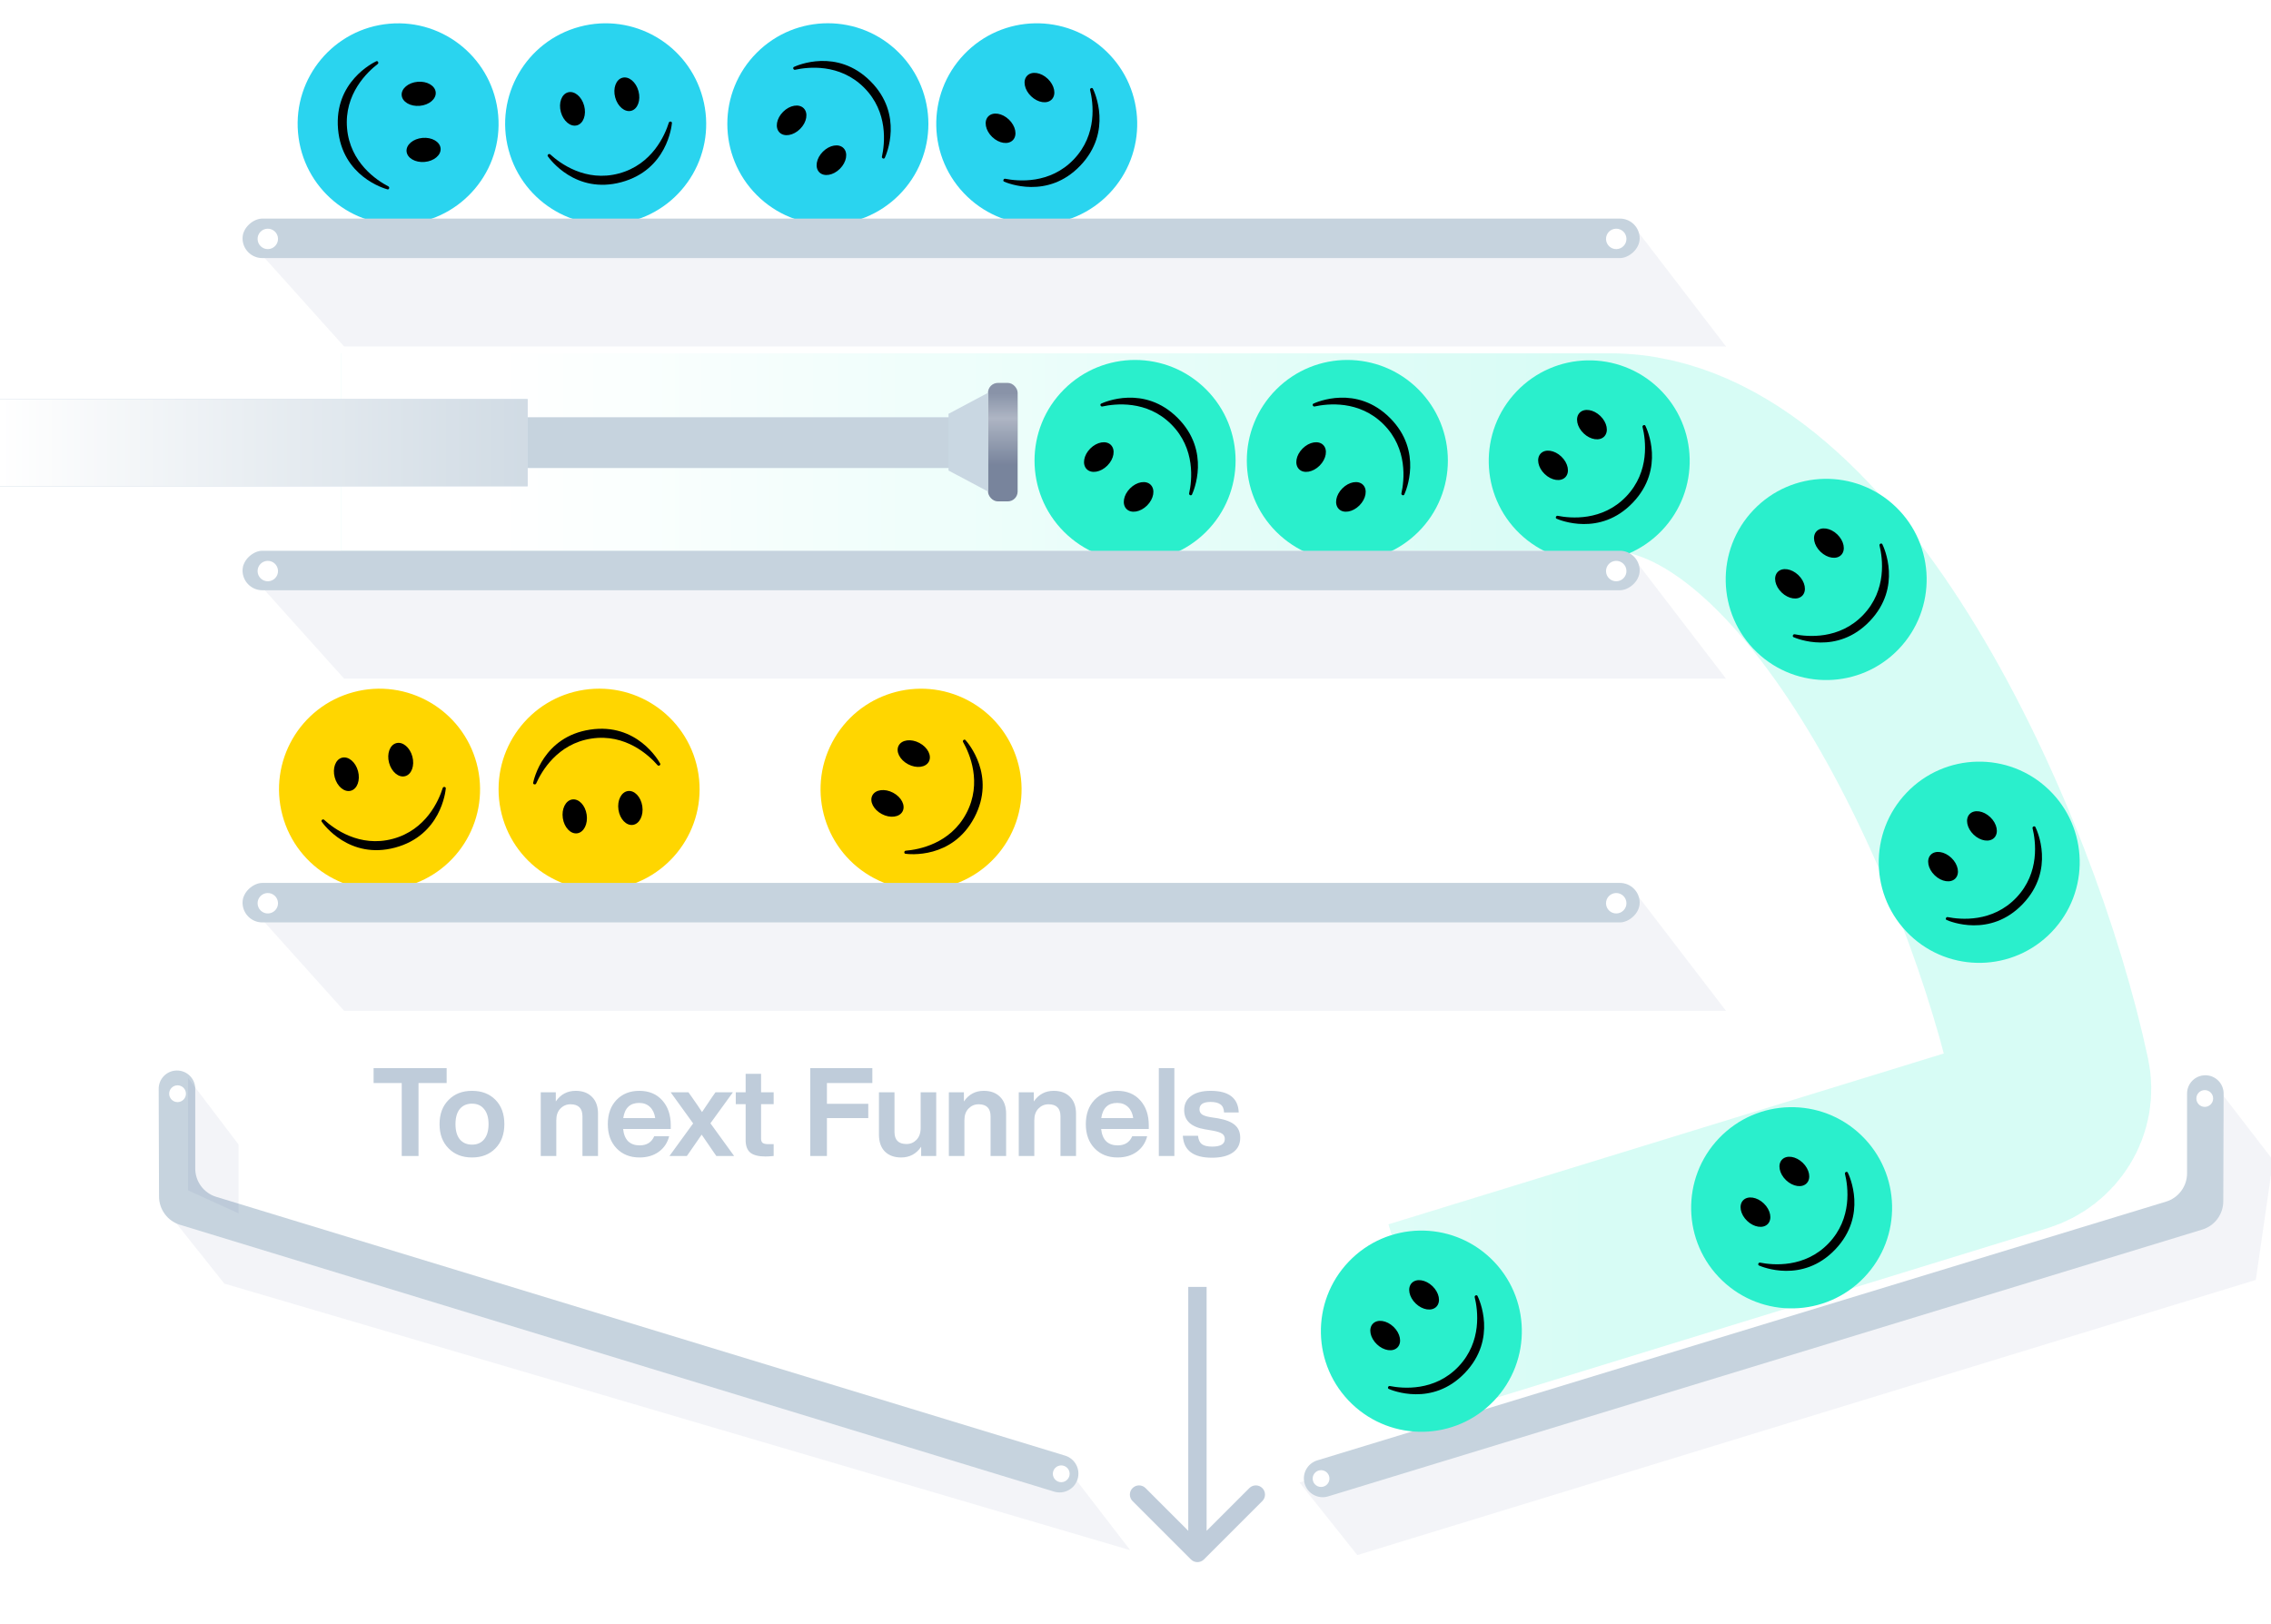 <svg width="495" height="354" viewBox="0 0 495 354" fill="none" xmlns="http://www.w3.org/2000/svg">
<g clip-path="url(#clip0)">
<rect width="495" height="354" fill="white"/>
<path d="M81.431 232.846H97.356V236.101H91.223V252H87.564V236.101H81.431V232.846ZM109.932 245.059C109.932 247.247 109.286 249.005 107.995 250.332C106.704 251.659 105 252.323 102.884 252.323C100.767 252.323 99.064 251.659 97.772 250.332C96.463 249.023 95.808 247.265 95.808 245.059C95.808 242.854 96.463 241.096 97.772 239.787C99.064 238.46 100.767 237.796 102.884 237.796C105 237.796 106.704 238.451 107.995 239.76C109.286 241.069 109.932 242.836 109.932 245.059ZM100.22 248.368C100.866 249.139 101.754 249.525 102.884 249.525C104.013 249.525 104.892 249.139 105.52 248.368C106.165 247.579 106.488 246.476 106.488 245.059C106.488 243.643 106.165 242.549 105.52 241.777C104.892 240.988 104.013 240.594 102.884 240.594C101.754 240.594 100.866 240.979 100.22 241.751C99.593 242.522 99.279 243.625 99.279 245.059C99.279 246.494 99.593 247.597 100.22 248.368ZM125.477 237.796C126.984 237.796 128.168 238.235 129.028 239.114C129.907 239.975 130.347 241.204 130.347 242.8V252H126.957V243.365C126.957 241.607 126.087 240.728 124.348 240.728C123.487 240.728 122.751 241.042 122.142 241.67C121.55 242.28 121.254 243.131 121.254 244.225V252H117.864V238.119H121.146V240.11C122.204 238.567 123.648 237.796 125.477 237.796ZM146.202 245.302V246.109H135.818C135.944 247.292 136.312 248.189 136.921 248.799C137.549 249.391 138.383 249.686 139.423 249.686C140.966 249.686 142.024 249.023 142.598 247.696H145.853C145.494 249.113 144.741 250.242 143.593 251.085C142.445 251.91 141.046 252.323 139.396 252.323C137.334 252.323 135.666 251.659 134.393 250.332C133.119 249.005 132.483 247.247 132.483 245.059C132.483 242.871 133.11 241.114 134.366 239.787C135.639 238.46 137.298 237.796 139.343 237.796C141.441 237.796 143.109 238.487 144.346 239.867C145.584 241.248 146.202 243.06 146.202 245.302ZM139.316 240.432C137.325 240.432 136.168 241.535 135.845 243.741H142.813C142.669 242.719 142.293 241.912 141.683 241.32C141.073 240.728 140.284 240.432 139.316 240.432ZM159.745 238.119L154.849 244.871L160.014 252H156.14L155.629 251.274C154.75 249.982 154.266 249.274 154.176 249.148C153.477 248.162 153.064 247.561 152.939 247.346C151.666 249.193 150.76 250.502 150.222 251.274L149.711 252H145.918L151.083 244.898L146.187 238.119H150.06L150.787 239.141C151.737 240.486 152.482 241.58 153.02 242.423C153.898 241.096 154.634 240.002 155.226 239.141L155.952 238.119H159.745ZM168.632 238.119V240.701H165.888V248.207C165.888 248.655 166.004 248.969 166.237 249.148C166.489 249.328 166.901 249.417 167.475 249.417H168.632V252C167.896 252.072 167.305 252.108 166.856 252.108C165.35 252.108 164.247 251.83 163.547 251.274C162.866 250.7 162.525 249.794 162.525 248.557V240.701H160.373V238.119H162.525V234.084H165.888V238.119H168.632ZM190.142 232.846V236.101H180.242V240.621H189.254V243.741H180.242V252H176.61V232.846H190.142ZM200.673 245.893V238.119H204.063V252H200.781V249.982C199.723 251.543 198.27 252.323 196.423 252.323C194.934 252.323 193.751 251.892 192.872 251.032C192.011 250.153 191.581 248.915 191.581 247.319V238.119H194.97V246.754C194.97 248.512 195.84 249.391 197.58 249.391C198.44 249.391 199.167 249.086 199.759 248.476C200.368 247.848 200.673 246.987 200.673 245.893ZM214.431 237.796C215.937 237.796 217.121 238.235 217.982 239.114C218.861 239.975 219.3 241.204 219.3 242.8V252H215.91V243.365C215.91 241.607 215.041 240.728 213.301 240.728C212.44 240.728 211.705 241.042 211.095 241.67C210.503 242.28 210.207 243.131 210.207 244.225V252H206.818V238.119H210.1V240.11C211.158 238.567 212.601 237.796 214.431 237.796ZM229.668 237.796C231.174 237.796 232.358 238.235 233.219 239.114C234.098 239.975 234.537 241.204 234.537 242.8V252H231.147V243.365C231.147 241.607 230.278 240.728 228.538 240.728C227.677 240.728 226.942 241.042 226.332 241.67C225.74 242.28 225.444 243.131 225.444 244.225V252H222.055V238.119H225.337V240.11C226.395 238.567 227.839 237.796 229.668 237.796ZM250.393 245.302V246.109H240.009C240.135 247.292 240.502 248.189 241.112 248.799C241.74 249.391 242.574 249.686 243.614 249.686C245.156 249.686 246.214 249.023 246.788 247.696H250.043C249.685 249.113 248.931 250.242 247.784 251.085C246.636 251.91 245.237 252.323 243.587 252.323C241.524 252.323 239.857 251.659 238.583 250.332C237.31 249.005 236.673 247.247 236.673 245.059C236.673 242.871 237.301 241.114 238.556 239.787C239.83 238.46 241.489 237.796 243.533 237.796C245.631 237.796 247.299 238.487 248.537 239.867C249.774 241.248 250.393 243.06 250.393 245.302ZM243.506 240.432C241.515 240.432 240.359 241.535 240.036 243.741H247.003C246.86 242.719 246.483 241.912 245.874 241.32C245.264 240.728 244.475 240.432 243.506 240.432ZM255.971 252H252.582V232.846H255.971V252ZM264.164 252.377C260.111 252.377 257.994 250.78 257.815 247.588H261.124C261.214 248.449 261.492 249.059 261.958 249.417C262.442 249.776 263.195 249.955 264.218 249.955C266.047 249.955 266.962 249.4 266.962 248.288C266.962 247.785 266.764 247.4 266.37 247.131C265.975 246.862 265.267 246.638 264.244 246.458L262.657 246.189C259.626 245.687 258.111 244.288 258.111 241.993C258.111 240.683 258.613 239.661 259.617 238.926C260.622 238.173 262.039 237.796 263.868 237.796C267.831 237.796 269.876 239.365 270.001 242.504H266.8C266.764 241.679 266.504 241.096 266.02 240.755C265.536 240.397 264.818 240.217 263.868 240.217C262.254 240.217 261.447 240.755 261.447 241.831C261.447 242.298 261.626 242.665 261.985 242.934C262.343 243.185 262.935 243.383 263.76 243.526L265.509 243.795C267.195 244.1 268.414 244.584 269.167 245.248C269.939 245.911 270.324 246.835 270.324 248.019C270.324 249.417 269.786 250.494 268.71 251.247C267.634 252 266.119 252.377 264.164 252.377Z" fill="#BFCCDA"/>
<path d="M74.389 98.541C88.916 98.541 310.476 98.541 350.936 98.541C397.487 98.541 436.424 184.742 447.162 235.286C448.273 240.515 445.067 245.595 439.958 247.167L308.97 287.471" stroke="#2AEFCC" stroke-opacity="0.19" stroke-width="43.042"/>
<path d="M74.389 98.541C88.916 98.541 310.476 98.541 350.936 98.541C397.487 98.541 436.424 184.742 447.162 235.286C448.273 240.515 445.067 245.595 439.958 247.167L308.97 287.471" stroke="url(#paint0_linear)" stroke-width="43.042"/>
<g filter="url(#filter0_f)">
<path d="M295.846 339.003L283.249 323.178L479.092 262.919L482.858 236.555L495.455 252.919L491.689 279.013L295.846 339.003Z" fill="#001D74" fill-opacity="0.05"/>
</g>
<g filter="url(#filter1_f)">
<path d="M48.892 279.82L36.294 263.995L233.751 321.564L246.348 337.927L48.892 279.82Z" fill="#001D74" fill-opacity="0.05"/>
</g>
<path d="M34.588 237.361L34.665 260.846C34.674 263.677 36.528 266.173 39.236 267L229.76 325.164C231.951 325.833 234.266 324.576 234.898 322.374C235.516 320.223 234.294 317.973 232.153 317.32L47.13 260.906C44.413 260.078 42.557 257.571 42.557 254.731V237.348C42.557 235.147 40.773 233.364 38.572 233.364C36.367 233.364 34.581 235.155 34.588 237.361Z" fill="#C6D3DE"/>
<g filter="url(#filter2_f)">
<path d="M52 264.5L41 259.5V235L52 249.5V264.5Z" fill="#001D74" fill-opacity="0.05"/>
</g>
<circle cx="231.316" cy="321.281" r="1.829" transform="rotate(88.715 231.316 321.281)" fill="white"/>
<circle cx="38.702" cy="238.425" r="1.829" transform="rotate(88.715 38.702 238.425)" fill="white"/>
<path d="M484.673 238.4L484.597 261.885C484.587 264.717 482.734 267.212 480.026 268.039L289.5 326.203C287.309 326.872 284.994 325.616 284.362 323.414C283.744 321.262 284.966 319.013 287.107 318.36L472.131 261.946C474.848 261.117 476.705 258.611 476.705 255.77V238.387C476.705 236.187 478.489 234.403 480.689 234.403C482.895 234.403 484.68 236.195 484.673 238.4Z" fill="#C6D3DE"/>
<ellipse rx="1.829" ry="1.829" transform="matrix(-0.022 1 1 0.022 287.946 322.321)" fill="white"/>
<ellipse rx="1.829" ry="1.829" transform="matrix(-0.022 1 1 0.022 480.559 239.465)" fill="white"/>
<ellipse rx="21.916" ry="21.915" transform="matrix(-0.691 0.723 0.722 0.692 398.045 126.315)" fill="#2AEFCC"/>
<path d="M410.231 118.564C410.007 118.349 409.596 118.602 409.67 118.904C410.345 121.665 411.327 128.591 406.118 134.044C400.91 139.496 393.954 138.823 391.169 138.271C390.865 138.211 390.631 138.633 390.855 138.848C390.878 138.87 390.9 138.886 390.929 138.899C391.593 139.192 400.409 142.876 407.543 135.408C414.677 127.939 410.607 119.286 410.286 118.636C410.272 118.607 410.255 118.586 410.231 118.564Z" fill="black"/>
<ellipse rx="2.63" ry="3.725" transform="matrix(-0.691 0.723 0.722 0.692 398.64 118.392)" fill="black"/>
<ellipse rx="2.63" ry="3.725" transform="matrix(-0.691 0.723 0.722 0.692 390.162 127.268)" fill="black"/>
<ellipse rx="21.916" ry="21.915" transform="matrix(-0.691 0.723 0.722 0.692 431.404 187.966)" fill="#2AEFCC"/>
<path d="M443.59 180.215C443.366 180 442.954 180.253 443.028 180.555C443.704 183.316 444.685 190.242 439.477 195.695C434.268 201.147 427.313 200.475 424.527 199.922C424.223 199.862 423.989 200.285 424.213 200.499C424.236 200.521 424.258 200.538 424.288 200.55C424.951 200.843 433.767 204.527 440.901 197.059C448.036 189.59 443.966 180.938 443.644 180.287C443.63 180.258 443.613 180.237 443.59 180.215Z" fill="black"/>
<ellipse rx="2.63" ry="3.725" transform="matrix(-0.691 0.723 0.722 0.692 431.998 180.043)" fill="black"/>
<ellipse rx="2.63" ry="3.725" transform="matrix(-0.691 0.723 0.722 0.692 423.521 188.919)" fill="black"/>
<ellipse rx="21.916" ry="21.915" transform="matrix(-0.691 0.723 0.722 0.692 390.513 263.29)" fill="#2AEFCC"/>
<path d="M402.699 255.539C402.475 255.324 402.063 255.577 402.137 255.879C402.813 258.64 403.794 265.566 398.586 271.019C393.377 276.471 386.422 275.798 383.636 275.246C383.332 275.186 383.098 275.609 383.322 275.823C383.345 275.845 383.367 275.861 383.397 275.874C384.06 276.167 392.876 279.851 400.01 272.383C407.144 264.914 403.075 256.262 402.753 255.611C402.739 255.582 402.722 255.561 402.699 255.539Z" fill="black"/>
<ellipse rx="2.63" ry="3.725" transform="matrix(-0.691 0.723 0.722 0.692 391.108 255.367)" fill="black"/>
<ellipse rx="2.63" ry="3.725" transform="matrix(-0.691 0.723 0.722 0.692 382.63 264.243)" fill="black"/>
<ellipse rx="21.916" ry="21.915" transform="matrix(-0.691 0.723 0.722 0.692 309.808 290.191)" fill="#2AEFCC"/>
<path d="M321.995 282.44C321.771 282.225 321.36 282.478 321.433 282.78C322.109 285.541 323.091 292.467 317.882 297.92C312.673 303.372 305.718 302.7 302.933 302.147C302.629 302.087 302.394 302.51 302.618 302.724C302.641 302.746 302.664 302.763 302.693 302.776C303.356 303.068 312.172 306.752 319.307 299.284C326.441 291.815 322.371 283.163 322.05 282.512C322.035 282.484 322.018 282.462 321.995 282.44Z" fill="black"/>
<ellipse rx="2.63" ry="3.725" transform="matrix(-0.691 0.723 0.722 0.692 310.404 282.269)" fill="black"/>
<ellipse rx="2.63" ry="3.725" transform="matrix(-0.691 0.723 0.722 0.692 301.926 291.144)" fill="black"/>
<ellipse rx="21.916" ry="21.915" transform="matrix(-0.691 0.723 0.722 0.692 346.395 100.489)" fill="#2AEFCC"/>
<path d="M358.58 92.738C358.356 92.524 357.945 92.777 358.018 93.078C358.694 95.839 359.675 102.766 354.467 108.218C349.258 113.671 342.303 112.998 339.518 112.445C339.214 112.385 338.979 112.808 339.203 113.022C339.226 113.045 339.249 113.061 339.278 113.074C339.941 113.366 348.757 117.05 355.892 109.582C363.026 102.114 358.956 93.461 358.635 92.811C358.62 92.782 358.603 92.76 358.58 92.738Z" fill="black"/>
<ellipse rx="2.63" ry="3.725" transform="matrix(-0.691 0.723 0.722 0.692 346.989 92.567)" fill="black"/>
<ellipse rx="2.63" ry="3.725" transform="matrix(-0.691 0.723 0.722 0.692 338.511 101.442)" fill="black"/>
<circle r="21.915" transform="matrix(0.707 0.708 0.707 -0.708 293.675 100.411)" fill="#2AEFCC"/>
<path d="M286.204 88.041C285.985 88.261 286.229 88.678 286.531 88.611C289.304 87.997 296.243 87.169 301.571 92.504C306.9 97.838 306.073 104.785 305.459 107.56C305.392 107.863 305.809 108.107 306.028 107.888C306.051 107.865 306.068 107.843 306.081 107.814C306.388 107.157 310.264 98.415 302.965 91.108C295.666 83.801 286.935 87.681 286.278 87.988C286.249 88.002 286.227 88.019 286.204 88.041Z" fill="black"/>
<ellipse rx="2.63" ry="3.726" transform="matrix(0.707 0.708 0.707 -0.708 285.778 99.638)" fill="black"/>
<ellipse rx="2.63" ry="3.726" transform="matrix(0.707 0.708 0.707 -0.708 294.449 108.322)" fill="black"/>
<circle r="21.915" transform="matrix(0.707 0.708 0.707 -0.708 247.404 100.411)" fill="#2AEFCC"/>
<path d="M239.934 88.043C239.715 88.262 239.959 88.68 240.261 88.613C243.034 87.998 249.973 87.17 255.301 92.505C260.63 97.84 259.803 104.786 259.189 107.562C259.122 107.865 259.539 108.109 259.758 107.889C259.781 107.866 259.798 107.844 259.811 107.815C260.118 107.158 263.994 98.417 256.695 91.109C249.396 83.802 240.665 87.683 240.008 87.99C239.979 88.003 239.957 88.02 239.934 88.043Z" fill="black"/>
<ellipse rx="2.63" ry="3.726" transform="matrix(0.707 0.708 0.707 -0.708 239.504 99.638)" fill="black"/>
<ellipse rx="2.63" ry="3.726" transform="matrix(0.707 0.708 0.707 -0.708 248.175 108.322)" fill="black"/>
<ellipse rx="21.922" ry="21.908" transform="matrix(-0.467 0.884 0.884 0.468 200.761 172.062)" fill="#FFD600"/>
<path d="M210.363 161.271C210.089 161.126 209.763 161.482 209.916 161.752C211.32 164.223 214.156 170.617 210.635 177.287C207.114 183.958 200.24 185.215 197.41 185.446C197.101 185.471 196.991 185.942 197.265 186.087C197.294 186.102 197.32 186.112 197.351 186.116C198.07 186.216 207.556 187.346 212.378 178.209C217.2 169.073 210.923 161.864 210.436 161.326C210.414 161.303 210.392 161.286 210.363 161.271Z" fill="black"/>
<ellipse rx="2.631" ry="3.724" transform="matrix(-0.467 0.884 0.884 0.468 199.169 164.281)" fill="black"/>
<ellipse rx="2.631" ry="3.724" transform="matrix(-0.467 0.884 0.884 0.468 193.439 175.136)" fill="black"/>
<ellipse rx="21.903" ry="21.927" transform="matrix(0.989 -0.15 -0.149 -0.989 130.58 172.062)" fill="#FFD600"/>
<path d="M116.208 170.737C116.254 171.044 116.735 171.095 116.861 170.812C118.012 168.213 121.465 162.132 128.916 161.005C136.367 159.878 141.461 164.667 143.328 166.809C143.531 167.043 143.975 166.852 143.929 166.545C143.924 166.513 143.917 166.487 143.901 166.459C143.555 165.822 138.829 157.51 128.622 159.054C118.415 160.597 116.352 169.936 116.209 170.647C116.203 170.678 116.203 170.706 116.208 170.737Z" fill="black"/>
<ellipse rx="2.628" ry="3.728" transform="matrix(0.989 -0.15 -0.149 -0.989 125.275 177.968)" fill="black"/>
<ellipse rx="2.628" ry="3.728" transform="matrix(0.989 -0.15 -0.149 -0.989 137.402 176.133)" fill="black"/>
<ellipse rx="21.904" ry="21.926" transform="matrix(-0.966 0.259 0.259 0.966 82.727 172.062)" fill="#FFD600"/>
<path d="M97.158 171.773C97.078 171.473 96.595 171.476 96.502 171.772C95.647 174.483 92.894 180.912 85.615 182.865C78.336 184.817 72.741 180.627 70.646 178.707C70.418 178.498 69.998 178.737 70.078 179.037C70.086 179.068 70.097 179.093 70.115 179.12C70.53 179.714 76.154 187.446 86.125 184.771C96.096 182.096 97.105 172.585 97.168 171.863C97.17 171.831 97.167 171.804 97.158 171.773Z" fill="black"/>
<ellipse rx="2.629" ry="3.727" transform="matrix(-0.966 0.259 0.259 0.966 87.342 165.602)" fill="black"/>
<ellipse rx="2.629" ry="3.727" transform="matrix(-0.966 0.259 0.259 0.966 75.497 168.779)" fill="black"/>
<ellipse rx="21.916" ry="21.915" transform="matrix(-0.691 0.723 0.722 0.692 225.973 27.011)" fill="#2AD4EF"/>
<path d="M238.16 19.261C237.936 19.046 237.524 19.299 237.598 19.601C238.273 22.362 239.255 29.288 234.047 34.741C228.838 40.193 221.883 39.52 219.097 38.968C218.793 38.908 218.559 39.331 218.783 39.545C218.806 39.567 218.828 39.583 218.858 39.596C219.521 39.889 228.337 43.573 235.471 36.105C242.605 28.636 238.536 19.983 238.214 19.333C238.2 19.304 238.183 19.283 238.16 19.261Z" fill="black"/>
<ellipse rx="2.63" ry="3.725" transform="matrix(-0.691 0.723 0.722 0.692 226.568 19.088)" fill="black"/>
<ellipse rx="2.63" ry="3.725" transform="matrix(-0.691 0.723 0.722 0.692 218.09 27.964)" fill="black"/>
<circle r="21.915" transform="matrix(0.707 0.708 0.707 -0.708 180.445 27.01)" fill="#2AD4EF"/>
<path d="M172.975 14.643C172.756 14.862 172.999 15.28 173.302 15.212C176.074 14.598 183.013 13.77 188.342 19.105C193.671 24.439 192.844 31.386 192.23 34.161C192.163 34.465 192.58 34.708 192.799 34.489C192.822 34.466 192.838 34.444 192.852 34.415C193.159 33.758 197.035 25.016 189.736 17.709C182.437 10.402 173.705 14.282 173.049 14.589C173.019 14.603 172.998 14.62 172.975 14.643Z" fill="black"/>
<ellipse rx="2.63" ry="3.726" transform="matrix(0.707 0.708 0.707 -0.708 172.545 26.239)" fill="black"/>
<ellipse rx="2.63" ry="3.726" transform="matrix(0.707 0.708 0.707 -0.708 181.221 34.923)" fill="black"/>
<ellipse rx="21.904" ry="21.926" transform="matrix(-0.966 0.259 0.259 0.966 132.015 27.01)" fill="#2AD4EF"/>
<path d="M146.448 26.721C146.368 26.421 145.885 26.424 145.792 26.72C144.937 29.431 142.184 35.86 134.905 37.813C127.626 39.765 122.031 35.575 119.936 33.655C119.708 33.446 119.288 33.685 119.368 33.985C119.376 34.016 119.387 34.041 119.405 34.068C119.82 34.662 125.444 42.394 135.415 39.719C145.386 37.044 146.395 27.533 146.458 26.811C146.46 26.779 146.457 26.752 146.448 26.721Z" fill="black"/>
<ellipse rx="2.629" ry="3.727" transform="matrix(-0.966 0.259 0.259 0.966 136.63 20.549)" fill="black"/>
<ellipse rx="2.629" ry="3.727" transform="matrix(-0.966 0.259 0.259 0.966 124.784 23.727)" fill="black"/>
<ellipse rx="21.927" ry="21.903" transform="matrix(-0.087 -0.996 -0.996 0.087 86.774 27.009)" fill="#2AD4EF"/>
<path d="M84.55 41.288C84.859 41.261 84.941 40.785 84.666 40.641C82.148 39.327 76.302 35.495 75.647 27.979C74.992 20.462 80.087 15.674 82.34 13.944C82.586 13.755 82.423 13.3 82.114 13.327C82.082 13.33 82.055 13.336 82.026 13.349C81.368 13.655 72.786 17.856 73.683 28.15C74.58 38.444 83.759 41.093 84.46 41.281C84.491 41.289 84.518 41.291 84.55 41.288Z" fill="black"/>
<ellipse rx="2.631" ry="3.724" transform="matrix(-0.087 -0.996 -0.996 0.087 92.327 32.681)" fill="black"/>
<ellipse rx="2.631" ry="3.724" transform="matrix(-0.087 -0.996 -0.996 0.087 91.263 20.45)" fill="black"/>
<g filter="url(#filter3_f)">
<path d="M75.016 220.364L52.867 195.702H357.307L376.217 220.364H75.016Z" fill="#001D74" fill-opacity="0.05"/>
</g>
<rect x="357.392" y="192.473" width="8.608" height="304.524" rx="4.304" transform="rotate(90 357.392 192.473)" fill="#C6D3DE"/>
<circle cx="58.372" cy="196.902" r="2.226" transform="rotate(-1.311 58.372 196.902)" fill="white"/>
<circle cx="352.282" cy="196.902" r="2.226" transform="rotate(-1.311 352.282 196.902)" fill="white"/>
<g filter="url(#filter4_f)">
<path d="M75.016 147.952L52.867 123.29H357.307L376.217 147.952H75.016Z" fill="#001D74" fill-opacity="0.05"/>
</g>
<rect x="357.392" y="120.062" width="8.608" height="304.524" rx="4.304" transform="rotate(90 357.392 120.062)" fill="#C6D3DE"/>
<circle cx="58.372" cy="124.49" r="2.226" transform="rotate(-1.311 58.372 124.49)" fill="white"/>
<circle cx="352.282" cy="124.49" r="2.226" transform="rotate(-1.311 352.282 124.49)" fill="white"/>
<g filter="url(#filter5_f)">
<path d="M75.016 75.541L52.867 50.879H357.307L376.217 75.541H75.016Z" fill="#001D74" fill-opacity="0.05"/>
</g>
<rect x="357.392" y="47.651" width="8.608" height="304.524" rx="4.304" transform="rotate(90 357.392 47.651)" fill="#C6D3DE"/>
<circle cx="58.372" cy="52.079" r="2.226" transform="rotate(-1.311 58.372 52.079)" fill="white"/>
<circle cx="352.282" cy="52.079" r="2.226" transform="rotate(-1.311 352.282 52.079)" fill="white"/>
<g filter="url(#filter6_i)">
<rect x="94" y="91" width="113" height="11" fill="#C6D3DE"/>
<rect x="94" y="91" width="113" height="11" fill="#C6D3DE"/>
</g>
<rect x="215.353" y="83.476" width="6.456" height="25.825" rx="2.152" fill="#78849C"/>
<rect x="215.353" y="83.476" width="6.456" height="25.825" rx="2.152" fill="url(#paint1_linear)" fill-opacity="0.4"/>
<rect y="87" width="115" height="19" fill="#D9E7F2"/>
<rect y="87" width="115" height="19" fill="#C6D3DE"/>
<rect y="87" width="115" height="19" fill="url(#paint2_linear)"/>
<path d="M215.353 85.628L215.353 107.149L206.745 102.572L206.745 90.206L215.353 85.628Z" fill="#C9D7E2"/>
<path d="M259.586 339.951C260.367 340.732 261.633 340.732 262.414 339.951L275.142 327.223C275.923 326.442 275.923 325.176 275.142 324.395C274.361 323.614 273.095 323.614 272.314 324.395L261 335.709L249.686 324.395C248.905 323.614 247.639 323.614 246.858 324.395C246.077 325.176 246.077 326.442 246.858 327.223L259.586 339.951ZM259 280.537L259 338.537L263 338.537L263 280.537L259 280.537Z" fill="#BFCCDA"/>
</g>
<defs>
<filter id="filter0_f" x="279.904" y="233.21" width="218.897" height="109.139" filterUnits="userSpaceOnUse" color-interpolation-filters="sRGB">
<feFlood flood-opacity="0" result="BackgroundImageFix"/>
<feBlend mode="normal" in="SourceGraphic" in2="BackgroundImageFix" result="shape"/>
<feGaussianBlur stdDeviation="1.673" result="effect1_foregroundBlur"/>
</filter>
<filter id="filter1_f" x="32.949" y="260.649" width="216.745" height="80.623" filterUnits="userSpaceOnUse" color-interpolation-filters="sRGB">
<feFlood flood-opacity="0" result="BackgroundImageFix"/>
<feBlend mode="normal" in="SourceGraphic" in2="BackgroundImageFix" result="shape"/>
<feGaussianBlur stdDeviation="1.673" result="effect1_foregroundBlur"/>
</filter>
<filter id="filter2_f" x="37.891" y="231.891" width="17.218" height="35.718" filterUnits="userSpaceOnUse" color-interpolation-filters="sRGB">
<feFlood flood-opacity="0" result="BackgroundImageFix"/>
<feBlend mode="normal" in="SourceGraphic" in2="BackgroundImageFix" result="shape"/>
<feGaussianBlur stdDeviation="1.554" result="effect1_foregroundBlur"/>
</filter>
<filter id="filter3_f" x="49.522" y="192.356" width="330.04" height="31.353" filterUnits="userSpaceOnUse" color-interpolation-filters="sRGB">
<feFlood flood-opacity="0" result="BackgroundImageFix"/>
<feBlend mode="normal" in="SourceGraphic" in2="BackgroundImageFix" result="shape"/>
<feGaussianBlur stdDeviation="1.673" result="effect1_foregroundBlur"/>
</filter>
<filter id="filter4_f" x="49.522" y="119.945" width="330.04" height="31.353" filterUnits="userSpaceOnUse" color-interpolation-filters="sRGB">
<feFlood flood-opacity="0" result="BackgroundImageFix"/>
<feBlend mode="normal" in="SourceGraphic" in2="BackgroundImageFix" result="shape"/>
<feGaussianBlur stdDeviation="1.673" result="effect1_foregroundBlur"/>
</filter>
<filter id="filter5_f" x="49.522" y="47.533" width="330.04" height="31.353" filterUnits="userSpaceOnUse" color-interpolation-filters="sRGB">
<feFlood flood-opacity="0" result="BackgroundImageFix"/>
<feBlend mode="normal" in="SourceGraphic" in2="BackgroundImageFix" result="shape"/>
<feGaussianBlur stdDeviation="1.673" result="effect1_foregroundBlur"/>
</filter>
<filter id="filter6_i" x="94" y="91" width="114.076" height="11" filterUnits="userSpaceOnUse" color-interpolation-filters="sRGB">
<feFlood flood-opacity="0" result="BackgroundImageFix"/>
<feBlend mode="normal" in="SourceGraphic" in2="BackgroundImageFix" result="shape"/>
<feColorMatrix in="SourceAlpha" type="matrix" values="0 0 0 0 0 0 0 0 0 0 0 0 0 0 0 0 0 0 127 0" result="hardAlpha"/>
<feOffset dx="1.076"/>
<feGaussianBlur stdDeviation="1.076"/>
<feComposite in2="hardAlpha" operator="arithmetic" k2="-1" k3="1"/>
<feColorMatrix type="matrix" values="0 0 0 0 0 0 0 0 0 0 0 0 0 0 0 0 0 0 0.15 0"/>
<feBlend mode="normal" in2="shape" result="effect1_innerShadow"/>
</filter>
<linearGradient id="paint0_linear" x1="108.285" y1="108.226" x2="347.17" y2="108.226" gradientUnits="userSpaceOnUse">
<stop stop-color="white"/>
<stop offset="1" stop-color="white" stop-opacity="0"/>
</linearGradient>
<linearGradient id="paint1_linear" x1="220.879" y1="109.301" x2="220.879" y2="83.476" gradientUnits="userSpaceOnUse">
<stop offset="0.306" stop-color="white" stop-opacity="0"/>
<stop offset="0.702" stop-color="white"/>
<stop offset="0.91" stop-color="white" stop-opacity="0.31"/>
</linearGradient>
<linearGradient id="paint2_linear" x1="0" y1="106" x2="140.483" y2="106" gradientUnits="userSpaceOnUse">
<stop stop-color="white"/>
<stop offset="1" stop-color="white" stop-opacity="0"/>
</linearGradient>
<clipPath id="clip0">
<rect width="495" height="354" fill="white"/>
</clipPath>
</defs>
</svg>
